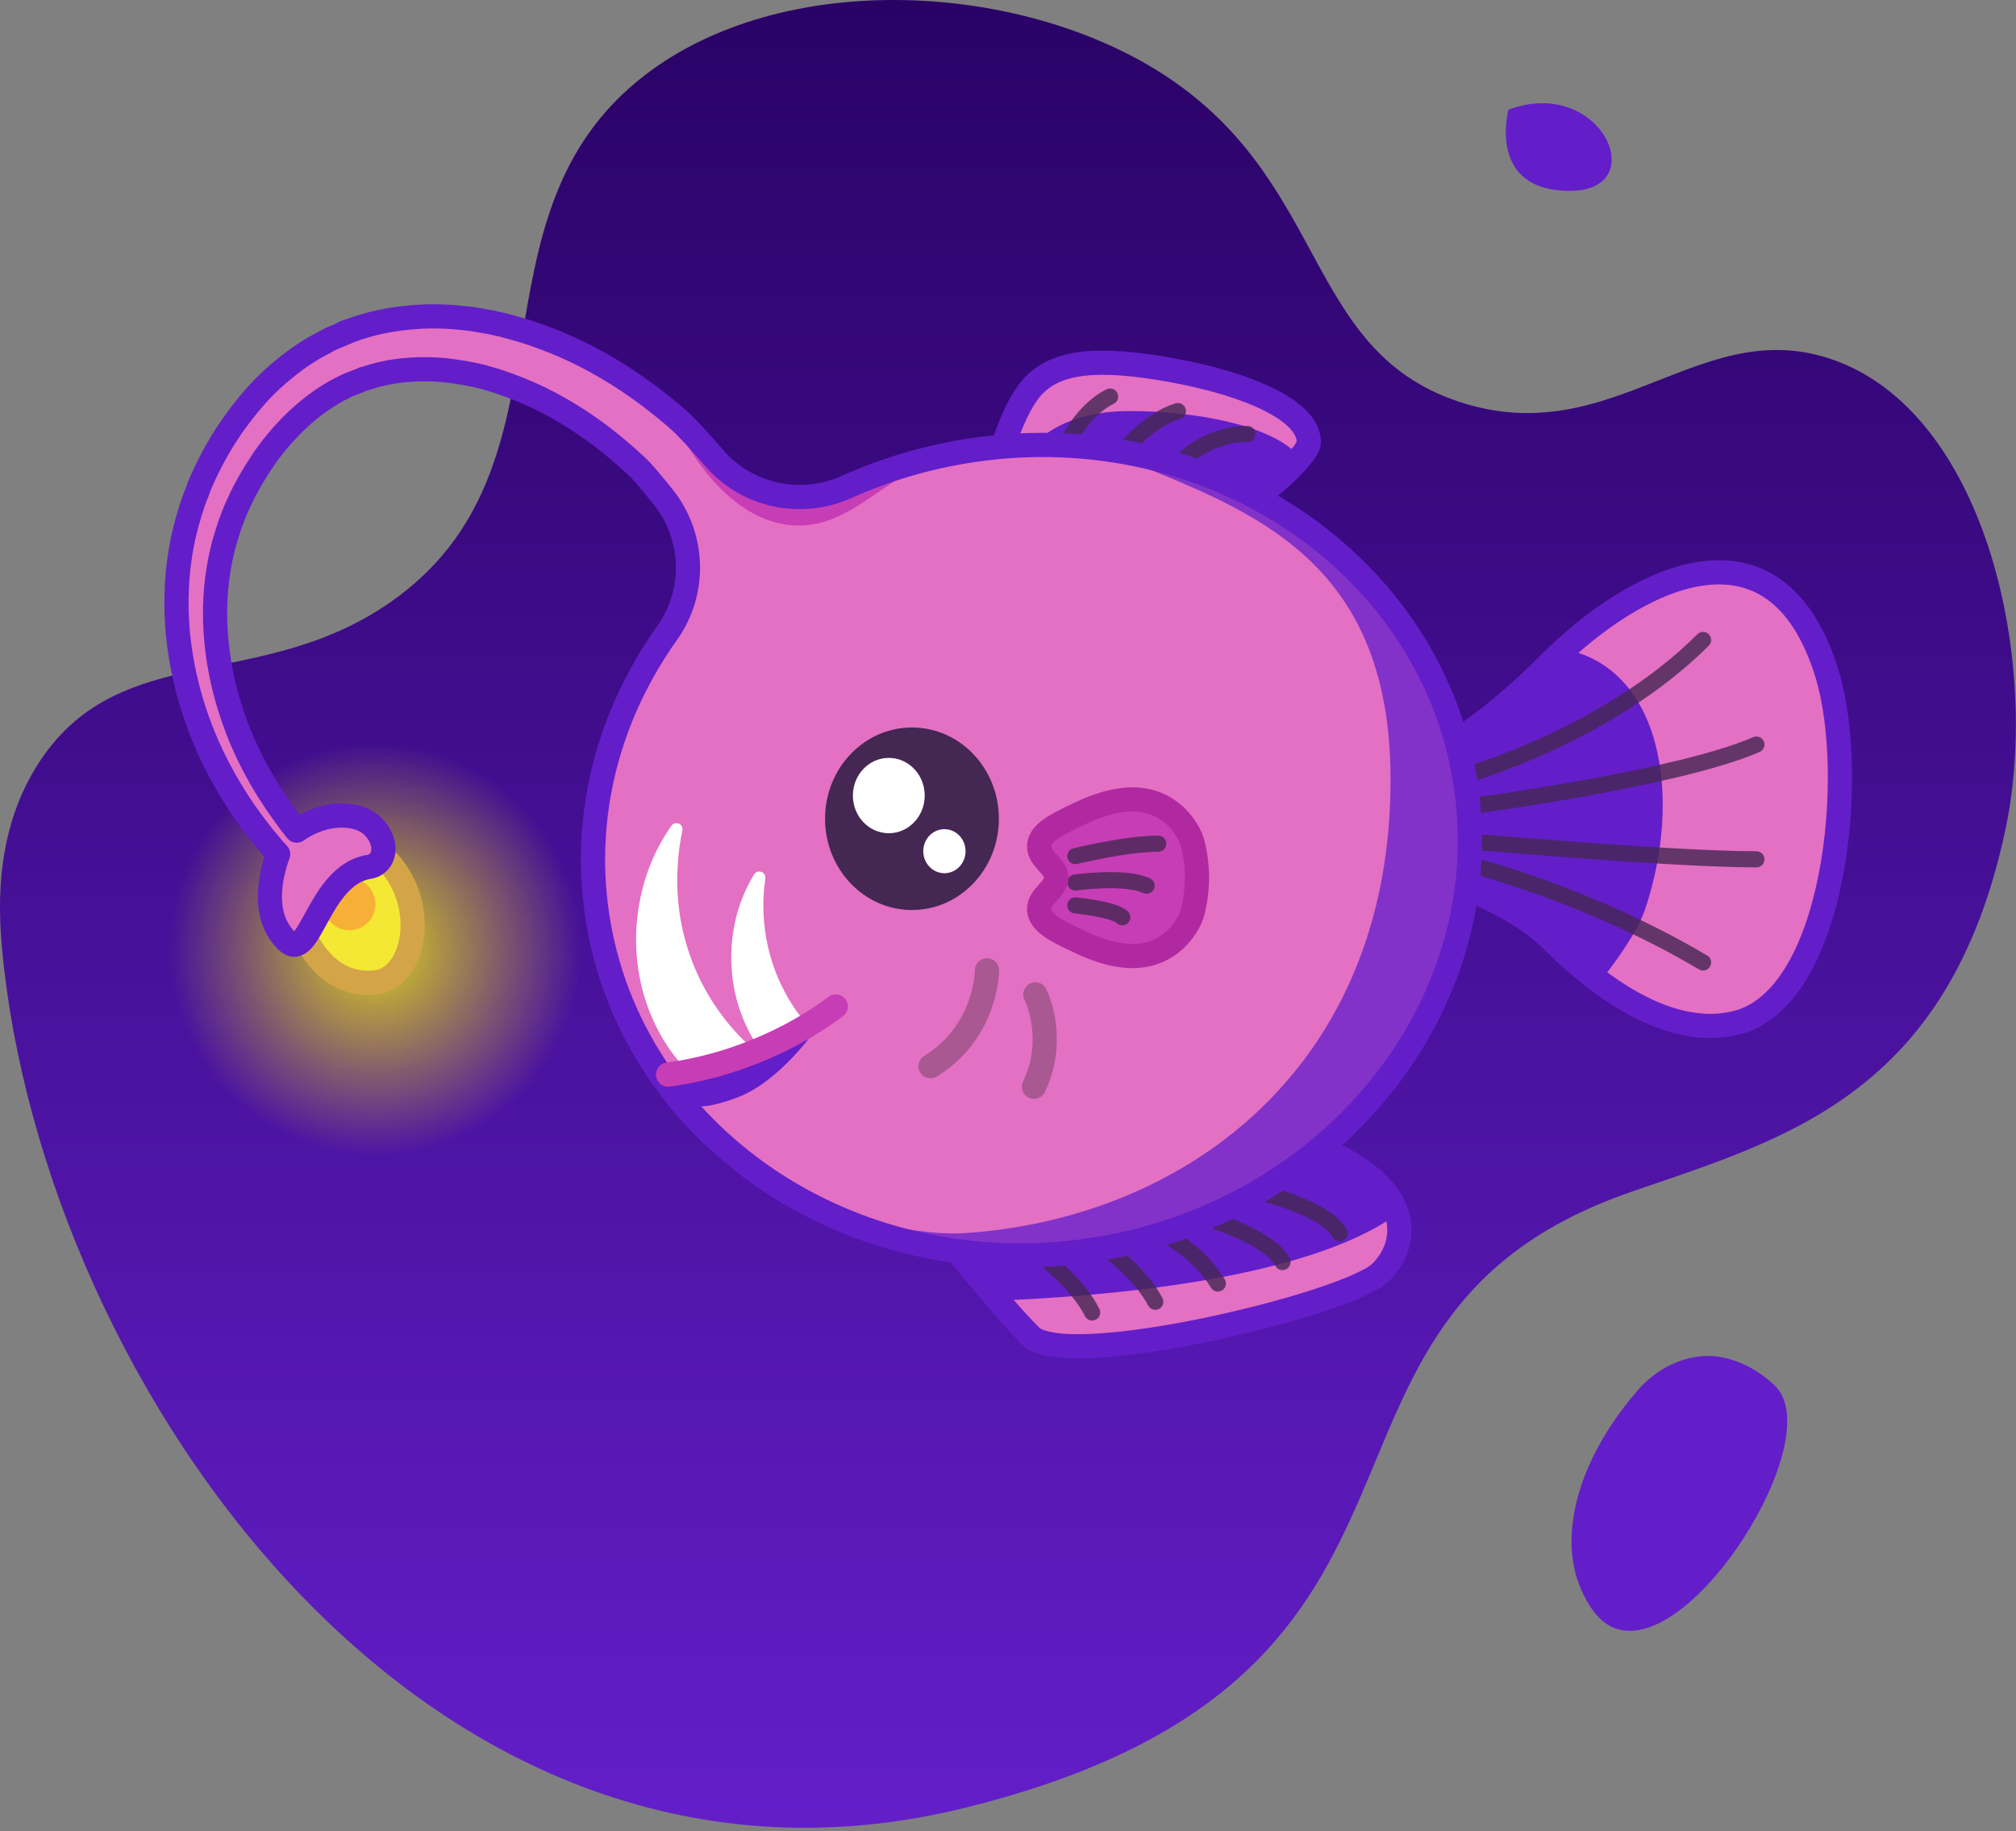 <svg  viewBox="0 0 500 454" fill="none" xmlns="http://www.w3.org/2000/svg">
<rect x="0" y="0" width="500" height="454" fill="#808080" stroke="none"/>
<path d="M160.015 18.584C114.178 53.716 144.999 115.789 96.792 149.341C64.677 171.684 30.192 158.609 10.147 188.352C-1.204 205.236 -0.486 224.346 0.52 235.41C10.578 343.321 106.275 481.262 239.475 448.214C372.675 415.165 312.038 327.515 404.502 295.544C442.507 282.397 483.387 271.692 497.397 205.595C506.018 164.931 493.086 104.438 456.373 89.853C422.319 76.347 400.55 112.556 361.682 99.552C322.671 86.477 329.783 43.586 286.461 17.147C250.754 -4.622 193.71 -7.28 160.015 18.584Z" fill="url(#paint0_linear_1331_683)"/>
<path d="M405.723 345.261C391.21 362.216 385.822 381.758 392.791 395.48C394.228 398.354 396.599 402.377 400.766 403.814C419.948 410.424 453.284 356.756 440.352 343.752C435.97 339.369 429.001 335.705 422.175 336.28C412.764 336.999 407.016 343.68 405.723 345.261Z" fill="#631EC9"/>
<path opacity="0.79" d="M93.055 306.824C133.885 306.824 166.983 274.851 166.983 235.411C166.983 195.97 133.885 163.997 93.055 163.997C52.226 163.997 19.127 195.97 19.127 235.411C19.127 274.851 52.226 306.824 93.055 306.824Z" fill="url(#paint1_radial_1331_683)"/>
<path d="M352.63 187.921C352.63 187.921 363.55 185.263 384.385 164.428C405.22 143.593 440.28 125.273 453.14 167.086C460.756 191.801 455.368 247.768 430.438 253.659C413.698 257.682 396.024 244.247 384.888 233.112C373.752 221.976 352.558 216.444 352.558 216.444V187.921H352.63Z" fill="#E470C3"/>
<path d="M352.629 187.921V216.515C352.629 216.515 373.824 222.047 384.959 233.183C388.336 236.56 392.359 240.224 396.742 243.457C399.831 239.721 405.866 231.603 407.95 225.64C417.433 197.62 412.117 165.65 387.977 160.98C386.756 162.129 385.534 163.279 384.385 164.428C363.55 185.263 352.629 187.921 352.629 187.921Z" fill="#631EC9"/>
<path opacity="0.8" d="M363.119 192.376C363.119 192.376 398.682 182.389 422.39 158.681" stroke="#442753" stroke-width="4" stroke-miterlimit="10" stroke-linecap="round" stroke-linejoin="round"/>
<path opacity="0.8" d="M364.125 199.991C364.125 199.991 415.996 193.166 435.61 184.617" stroke="#442753" stroke-width="4" stroke-miterlimit="10" stroke-linecap="round" stroke-linejoin="round"/>
<path opacity="0.8" d="M364.34 214.36C364.34 214.36 393.366 221.473 422.391 238.644" stroke="#442753" stroke-width="4" stroke-miterlimit="10" stroke-linecap="round" stroke-linejoin="round"/>
<path opacity="0.8" d="M364.34 208.613C364.34 208.613 414.775 213.067 435.61 213.067" stroke="#442753" stroke-width="4" stroke-miterlimit="10" stroke-linecap="round" stroke-linejoin="round"/>
<path d="M247.737 114.281C247.737 114.281 251.114 100.63 256.717 95.242C262.321 89.853 271.589 88.273 291.059 91.865C310.457 95.457 324.61 102.067 324.61 109.611C324.61 113.203 310.529 125.345 307.08 125.345C303.632 125.345 257.508 112.987 247.737 114.281Z" fill="#E470C3"/>
<path d="M280.138 101.923C263.47 101.923 256.07 109.323 253.269 114.424C268.931 116.005 304.134 125.345 307.08 125.345C309.667 125.345 318.432 118.304 322.455 113.418C315.845 105.444 296.663 101.923 280.138 101.923Z" fill="#631EC9"/>
<path opacity="0.8" d="M264.404 110.545C264.404 110.545 268.068 101.924 275.325 98.331" stroke="#442753" stroke-width="4" stroke-miterlimit="10" stroke-linecap="round" stroke-linejoin="round"/>
<path opacity="0.8" d="M292.136 101.923C283.874 104.438 277.408 113.418 277.408 113.418" stroke="#442753" stroke-width="4" stroke-miterlimit="10" stroke-linecap="round" stroke-linejoin="round"/>
<path opacity="0.8" d="M292.137 115.358C292.137 115.358 298.603 107.599 309.379 107.599" stroke="#442753" stroke-width="4" stroke-miterlimit="10" stroke-linecap="round" stroke-linejoin="round"/>
<path d="M247.737 114.281C247.737 114.281 251.114 100.63 256.717 95.242C262.321 89.853 271.589 88.273 291.059 91.865C310.457 95.457 324.61 102.067 324.61 109.611C324.61 113.203 310.529 125.345 307.08 125.345C303.632 125.345 257.508 112.987 247.737 114.281Z" stroke="#631EC9" stroke-width="6" stroke-miterlimit="10" stroke-linecap="round" stroke-linejoin="round"/>
<path d="M352.63 187.921C352.63 187.921 363.55 185.263 384.385 164.428C405.22 143.593 440.28 125.273 453.14 167.086C460.756 191.801 455.368 247.768 430.438 253.659C413.698 257.682 396.024 244.247 384.888 233.112C373.752 221.976 352.558 216.444 352.558 216.444V187.921H352.63Z" stroke="#631EC9" stroke-width="6" stroke-miterlimit="10" stroke-linecap="round" stroke-linejoin="round"/>
<path d="M228.985 299.64C228.985 299.64 246.587 322.271 255.568 331.251C264.548 340.232 334.597 323.348 342.5 315.445C350.403 307.542 352.558 289.581 310.888 279.523C310.96 279.523 273.242 310.991 228.985 299.64Z" fill="#E470C3"/>
<path d="M247.593 322.486C274.535 321.408 324.107 317.242 346.451 301.077C344.08 293.533 334.525 285.271 310.888 279.595C310.888 279.595 275.54 309.051 233.152 300.645C232.434 301.292 231.787 301.867 231.212 302.513C234.589 306.752 241.414 315.302 247.593 322.486Z" fill="#631EC9"/>
<path opacity="0.8" d="M258.01 311.135C258.01 311.135 267.35 318.247 270.87 325.432" stroke="#442753" stroke-width="4" stroke-miterlimit="10" stroke-linecap="round" stroke-linejoin="round"/>
<path opacity="0.8" d="M275.325 310.273C275.325 310.273 283.228 316.379 286.533 322.774" stroke="#442753" stroke-width="4" stroke-miterlimit="10" stroke-linecap="round" stroke-linejoin="round"/>
<path opacity="0.8" d="M288.041 305.746C288.041 305.746 296.878 309.77 302.051 318.247" stroke="#442753" stroke-width="4" stroke-miterlimit="10" stroke-linecap="round" stroke-linejoin="round"/>
<path opacity="0.8" d="M298.962 302.01C298.962 302.01 314.84 306.537 318.073 312.931" stroke="#442753" stroke-width="4" stroke-miterlimit="10" stroke-linecap="round" stroke-linejoin="round"/>
<path opacity="0.8" d="M312.038 295.544C312.038 295.544 328.921 299.424 332.226 305.818" stroke="#442753" stroke-width="4" stroke-miterlimit="10" stroke-linecap="round" stroke-linejoin="round"/>
<path d="M228.985 299.64C228.985 299.64 246.587 322.271 255.568 331.251C264.548 340.232 334.597 323.348 342.5 315.445C350.403 307.542 352.558 289.581 310.888 279.523C310.96 279.523 273.242 310.991 228.985 299.64Z" stroke="#631EC9" stroke-width="6" stroke-miterlimit="10" stroke-linecap="round" stroke-linejoin="round"/>
<path d="M73.154 225.64C73.154 225.64 77.465 245.11 92.983 243.601C104.55 242.523 107.352 218.168 90.038 208.9C72.651 199.704 73.154 225.64 73.154 225.64Z" fill="#F4E834"/>
<path d="M73.154 225.64C73.154 225.64 77.465 245.11 92.983 243.601C104.55 242.523 107.352 218.168 90.038 208.9C72.651 199.704 73.154 225.64 73.154 225.64Z" fill="#F4E834" stroke="#D3A548" stroke-width="6" stroke-miterlimit="10"/>
<path d="M86.661 231.531C90.708 231.531 93.989 228.25 93.989 224.203C93.989 220.156 90.708 216.875 86.661 216.875C82.614 216.875 79.333 220.156 79.333 224.203C79.333 228.25 82.614 231.531 86.661 231.531Z" fill="#F4E834"/>
<path opacity="0.66" d="M86.661 230.669C90.232 230.669 93.127 227.774 93.127 224.203C93.127 220.632 90.232 217.737 86.661 217.737C83.09 217.737 80.195 220.632 80.195 224.203C80.195 227.774 83.09 230.669 86.661 230.669Z" fill="#F99338"/>
<path d="M363.55 194.818C355.431 140.073 300.614 102.786 241.199 111.622C230.063 113.275 219.573 116.436 209.946 120.747C198.667 125.848 185.304 122.974 177.185 113.634C173.593 109.467 170.216 105.803 168.42 104.222C163.319 99.768 157.428 95.242 150.675 91.29C147.298 89.279 143.706 87.411 139.898 85.758C136.09 84.106 132.067 82.597 127.9 81.448C126.822 81.16 125.816 80.873 124.739 80.586C123.661 80.37 122.583 80.083 121.506 79.867C120.428 79.652 119.279 79.508 118.201 79.292C117.123 79.077 115.974 79.005 114.824 78.861C110.298 78.358 105.7 78.287 101.03 78.79C96.36 79.221 91.69 80.226 87.164 81.879L86.302 82.166L85.871 82.31L85.655 82.382C85.081 82.597 85.44 82.454 85.296 82.525L85.224 82.597L83.787 83.244L82.35 83.89L81.632 84.25C81.416 84.393 81.057 84.537 80.842 84.681C79.692 85.255 78.615 85.902 77.537 86.477C76.459 87.123 75.525 87.77 74.519 88.417C70.64 91.147 67.047 94.236 63.958 97.613C60.869 101.061 58.067 104.725 55.696 108.461C53.325 112.269 51.242 116.22 49.517 120.316L49.23 121.106L48.943 121.896L48.368 123.333C48.224 123.764 48.009 124.339 47.793 124.914L47.29 126.494C46.931 127.572 46.715 128.578 46.356 129.655C46.069 130.733 45.853 131.739 45.566 132.817C43.698 141.222 43.411 149.484 44.129 157.244C44.919 164.931 46.644 172.116 48.871 178.366C51.098 184.688 53.828 190.148 56.558 194.818C59.288 199.488 62.018 203.296 64.389 206.313C65.539 207.822 66.688 209.115 67.622 210.265C68.125 210.84 68.556 211.343 68.987 211.774C67.119 216.875 64.677 226.933 71.071 233.255C76.962 239.146 78.83 216.946 91.546 214.935C95.57 214.288 96.576 208.972 92.481 204.877C89.032 201.428 80.842 200.853 73.585 205.954C73.513 205.811 73.37 205.739 73.298 205.595C72.436 204.517 71.43 203.224 70.424 201.787C68.341 198.914 65.898 195.249 63.527 190.867C61.156 186.484 58.857 181.383 57.061 175.564C55.193 169.745 53.9 163.279 53.469 156.453C53.038 149.556 53.613 142.3 55.481 135.116C55.768 134.253 55.983 133.319 56.271 132.457C56.558 131.595 56.846 130.661 57.133 129.799L57.636 128.506C57.78 128.075 57.923 127.644 58.139 127.213L58.714 125.776L59.001 125.201L59.288 124.554C60.869 121.106 62.809 117.729 64.964 114.496C67.119 111.263 69.634 108.246 72.292 105.516C75.022 102.786 77.968 100.343 81.129 98.331C81.919 97.828 82.71 97.325 83.5 96.894C84.29 96.535 85.009 96.104 85.799 95.745C86.014 95.673 86.158 95.529 86.374 95.457L87.092 95.17L88.601 94.595L90.038 94.02L90.181 93.949L90.541 93.877L91.187 93.661C94.708 92.512 98.372 91.865 102.036 91.65C105.7 91.434 109.436 91.578 113.1 92.153C114.034 92.296 114.896 92.44 115.83 92.584C116.764 92.799 117.626 92.943 118.56 93.158C119.422 93.374 120.356 93.589 121.218 93.877C122.08 94.092 122.943 94.38 123.805 94.667C127.253 95.817 130.63 97.182 133.791 98.69C136.952 100.271 139.97 101.923 142.844 103.791C148.591 107.455 153.548 111.551 157.931 115.646C159.296 116.867 161.667 119.741 164.397 123.118C172.3 132.96 172.731 146.754 165.403 157.028C151.177 177.001 144.352 201.572 148.088 226.789C156.207 281.535 211.024 318.822 270.439 309.985C329.855 301.148 371.668 249.636 363.55 194.818Z" fill="#E470C3"/>
<path d="M171.294 273.344C171.294 273.344 171.941 276.218 182.861 272.123C193.781 268.028 202.906 254.449 202.906 254.449L177.329 264.077L163.894 266.447L171.294 273.344Z" fill="#631EC9"/>
<path d="M168.923 107.599C168.923 107.599 177.832 126.063 192.848 129.655C207.719 133.248 216.053 121.25 229.057 115.286C217.778 117.514 204.199 123.908 204.199 123.908C204.199 123.908 186.813 126.207 175.389 113.347C163.966 100.558 168.923 107.599 168.923 107.599Z" fill="#C73DB6"/>
<g opacity="0.76">
<path d="M363.55 194.818C356.869 150.059 319.007 117.011 272.882 111.263C303.775 124.914 344.511 133.894 344.871 192.376C345.373 264.364 294.22 302.082 239.403 305.746C228.482 306.465 217.347 302.873 207.073 301.651C226.04 310.057 247.88 313.29 270.511 309.985C329.999 301.148 371.669 249.636 363.55 194.818Z" fill="#631EC9"/>
</g>
<path d="M226.183 225.64C238.087 225.64 247.737 215.507 247.737 203.009C247.737 190.51 238.087 180.378 226.183 180.378C214.28 180.378 204.63 190.51 204.63 203.009C204.63 215.507 214.28 225.64 226.183 225.64Z" fill="#442753"/>
<path d="M220.436 206.601C225.356 206.601 229.344 202.419 229.344 197.261C229.344 192.103 225.356 187.921 220.436 187.921C215.515 187.921 211.527 192.103 211.527 197.261C211.527 202.419 215.515 206.601 220.436 206.601Z" fill="white"/>
<path d="M234.23 216.515C237.127 216.515 239.475 214.071 239.475 211.055C239.475 208.04 237.127 205.595 234.23 205.595C231.333 205.595 228.985 208.04 228.985 211.055C228.985 214.071 231.333 216.515 234.23 216.515Z" fill="white"/>
<path d="M295.369 207.822C295.01 206.96 292.999 202.506 288.257 199.991C280.067 195.609 270.439 200.422 265.554 202.793C262.105 204.517 257.938 206.529 257.723 209.618C257.507 212.923 261.674 214.432 262.034 217.593C261.674 220.826 257.507 222.335 257.723 225.64C257.938 228.729 262.105 230.813 265.554 232.465C270.368 234.836 280.067 239.649 288.257 235.267C292.999 232.752 295.01 228.298 295.369 227.436C295.944 226.071 296.878 221.832 296.878 217.593C296.878 213.354 295.944 209.187 295.369 207.822Z" fill="#C73DB6"/>
<path opacity="0.8" d="M266.704 212.277C266.704 212.277 279.276 209.187 287.251 209.187" stroke="#442753" stroke-width="4" stroke-miterlimit="10" stroke-linecap="round" stroke-linejoin="round"/>
<path opacity="0.8" d="M266.704 218.814C266.704 218.814 278.989 217.09 284.377 219.605" stroke="#442753" stroke-width="4" stroke-miterlimit="10" stroke-linecap="round" stroke-linejoin="round"/>
<path d="M295.369 207.822C295.01 206.96 292.999 202.506 288.257 199.991C280.067 195.609 270.439 200.422 265.554 202.793C262.105 204.517 257.938 206.529 257.723 209.618C257.507 212.923 261.674 214.432 262.034 217.593C261.674 220.826 257.507 222.335 257.723 225.64C257.938 228.729 262.105 230.813 265.554 232.465C270.368 234.836 280.067 239.649 288.257 235.267C292.999 232.752 295.01 228.298 295.369 227.436C295.944 226.071 296.878 221.832 296.878 217.593C296.878 213.354 295.944 209.187 295.369 207.822Z" stroke="#B129A1" stroke-width="6" stroke-miterlimit="10" stroke-linecap="round" stroke-linejoin="round"/>
<path d="M87.164 81.879C91.69 80.226 96.36 79.221 101.03 78.79C105.7 78.287 110.298 78.358 114.824 78.861C115.974 79.005 117.123 79.077 118.201 79.292C119.279 79.508 120.428 79.652 121.506 79.867C122.583 80.083 123.661 80.37 124.739 80.586C125.816 80.873 126.822 81.16 127.9 81.448C132.067 82.597 136.09 84.106 139.898 85.758C143.706 87.411 147.298 89.279 150.675 91.29C157.428 95.242 163.319 99.768 168.42 104.222C170.216 105.803 173.593 109.467 177.185 113.634C185.304 122.974 198.667 125.848 209.946 120.747C219.573 116.436 230.063 113.275 241.199 111.622C300.614 102.786 355.431 140.073 363.55 194.818C371.668 249.636 329.855 301.148 270.439 309.985C211.024 318.822 156.207 281.535 148.088 226.789C144.352 201.572 151.177 177.001 165.403 157.028C172.731 146.754 172.3 132.96 164.397 123.118C161.667 119.741 159.296 116.867 157.931 115.646C153.548 111.551 148.591 107.455 142.844 103.791C139.97 101.923 136.952 100.271 133.791 98.69C130.63 97.182 127.253 95.817 123.805 94.667C122.943 94.38 122.08 94.092 121.218 93.877C120.356 93.589 119.422 93.374 118.56 93.158C117.626 92.943 116.764 92.799 115.83 92.584C114.896 92.44 114.034 92.296 113.1 92.153C109.436 91.578 105.7 91.434 102.036 91.65C98.372 91.865 94.708 92.512 91.187 93.661L90.541 93.877L90.181 93.949L90.038 94.02L88.601 94.595L87.092 95.17L86.374 95.457C86.158 95.529 86.014 95.673 85.799 95.745C85.009 96.104 84.29 96.535 83.5 96.894C82.71 97.325 81.919 97.828 81.129 98.331C77.968 100.343 75.022 102.786 72.292 105.516C69.634 108.246 67.119 111.263 64.964 114.496C62.809 117.729 60.869 121.106 59.288 124.554L59.001 125.201L58.714 125.776L58.139 127.213C57.923 127.644 57.78 128.075 57.636 128.506L57.133 129.799C56.846 130.661 56.558 131.595 56.271 132.457C55.983 133.319 55.768 134.253 55.481 135.116C53.613 142.3 53.038 149.556 53.469 156.453C53.9 163.279 55.193 169.745 57.061 175.564C58.857 181.383 61.156 186.484 63.527 190.867C65.898 195.249 68.341 198.914 70.424 201.787C71.43 203.224 72.436 204.517 73.298 205.595C73.37 205.739 73.513 205.811 73.585 205.954C80.842 200.853 89.032 201.428 92.481 204.877C96.576 208.972 95.57 214.288 91.546 214.935C78.83 216.946 76.962 239.146 71.071 233.255C64.677 226.933 67.119 216.875 68.987 211.774C68.556 211.343 68.125 210.84 67.622 210.265C66.688 209.115 65.539 207.822 64.389 206.314C62.018 203.296 59.288 199.488 56.558 194.818C53.828 190.148 51.098 184.688 48.871 178.366C46.644 172.116 44.919 164.931 44.129 157.244C43.411 149.484 43.698 141.222 45.566 132.817C45.853 131.739 46.069 130.733 46.356 129.655C46.715 128.578 46.931 127.572 47.29 126.494L47.793 124.914C48.009 124.339 48.224 123.764 48.368 123.333L48.943 121.896L49.23 121.106L49.517 120.316C51.242 116.22 53.325 112.269 55.696 108.461C58.067 104.725 60.869 101.061 63.958 97.613C67.047 94.236 70.64 91.147 74.519 88.417C75.525 87.77 76.459 87.123 77.537 86.477C78.615 85.902 79.692 85.255 80.842 84.681C81.057 84.537 81.416 84.393 81.632 84.25L82.35 83.89L87.164 81.879ZM87.164 81.879L86.302 82.166L85.871 82.31L85.655 82.382C85.081 82.597 85.44 82.454 85.296 82.525L85.224 82.597L87.164 81.879Z" stroke="#631EC9" stroke-width="6" stroke-miterlimit="10" stroke-linecap="round" stroke-linejoin="round"/>
<path d="M185.807 261.275C181.352 262.999 176.826 264.364 172.372 265.298C163.607 256.748 158.434 243.816 159.368 229.663C160.015 220.539 163.032 212.277 167.774 205.595C167.199 208.325 166.768 211.199 166.624 214.073C165.259 232.752 172.947 249.995 185.807 261.275Z" fill="white"/>
<path d="M185.807 261.275C181.352 262.999 176.826 264.364 172.372 265.298C163.607 256.748 158.434 243.816 159.368 229.663C160.015 220.539 163.032 212.277 167.774 205.595C167.199 208.325 166.768 211.199 166.624 214.073C165.259 232.752 172.947 249.995 185.807 261.275Z" stroke="white" stroke-width="3" stroke-miterlimit="10" stroke-linecap="round" stroke-linejoin="round"/>
<path d="M198.954 254.952C196.583 256.317 194.14 257.611 191.626 258.76C191.051 259.047 190.405 259.335 189.83 259.55C185.519 253.515 182.861 245.828 182.861 237.422C182.861 230.022 184.872 223.197 188.321 217.593C188.034 219.82 187.818 222.119 187.818 224.49C187.818 236.201 192.057 246.906 198.954 254.952Z" fill="white"/>
<path d="M198.954 254.952C196.583 256.317 194.14 257.611 191.626 258.76C191.051 259.047 190.405 259.335 189.83 259.55C185.519 253.515 182.861 245.828 182.861 237.422C182.861 230.022 184.872 223.197 188.321 217.593C188.034 219.82 187.818 222.119 187.818 224.49C187.818 236.201 192.057 246.906 198.954 254.952Z" stroke="white" stroke-width="3" stroke-miterlimit="10" stroke-linecap="round" stroke-linejoin="round"/>
<path opacity="0.3" d="M244.791 240.583C244.791 240.583 244.791 255.743 230.781 264.364" stroke="#212121" stroke-width="6" stroke-miterlimit="10" stroke-linecap="round" stroke-linejoin="round"/>
<path opacity="0.3" d="M256.789 246.546C256.789 246.546 262.249 257.467 256.43 269.465" stroke="#212121" stroke-width="6" stroke-miterlimit="10" stroke-linecap="round" stroke-linejoin="round"/>
<path d="M207.288 249.564C202.546 253.084 197.302 256.245 191.626 258.832C183.076 262.783 174.311 265.298 165.69 266.447" stroke="#C73DB6" stroke-width="6" stroke-miterlimit="10" stroke-linecap="round" stroke-linejoin="round"/>
<path opacity="0.8" d="M266.704 224.49C266.704 224.49 276.331 225.424 278.342 227.436" stroke="#442753" stroke-width="4" stroke-miterlimit="10" stroke-linecap="round" stroke-linejoin="round"/>
<path d="M374.111 27.205C374.111 27.205 368.651 47.322 389.342 47.322C410.033 47.322 397.101 18.584 374.111 27.205Z" fill="#631EC9"/>
<defs>
<linearGradient id="paint0_linear_1331_683" x1="249.983" y1="0" x2="249.983" y2="453.204" gradientUnits="userSpaceOnUse">
<stop stop-color="#2A0266"/>
<stop offset="1" stop-color="#631EC9"/>
</linearGradient>
<radialGradient id="paint1_radial_1331_683" cx="0" cy="0" r="1" gradientUnits="userSpaceOnUse" gradientTransform="translate(93.068 235.434) scale(51.288)">
<stop stop-color="#FFFF00"/>
<stop offset="1" stop-color="#FFFF00" stop-opacity="0"/>
</radialGradient>
</defs>
</svg>
